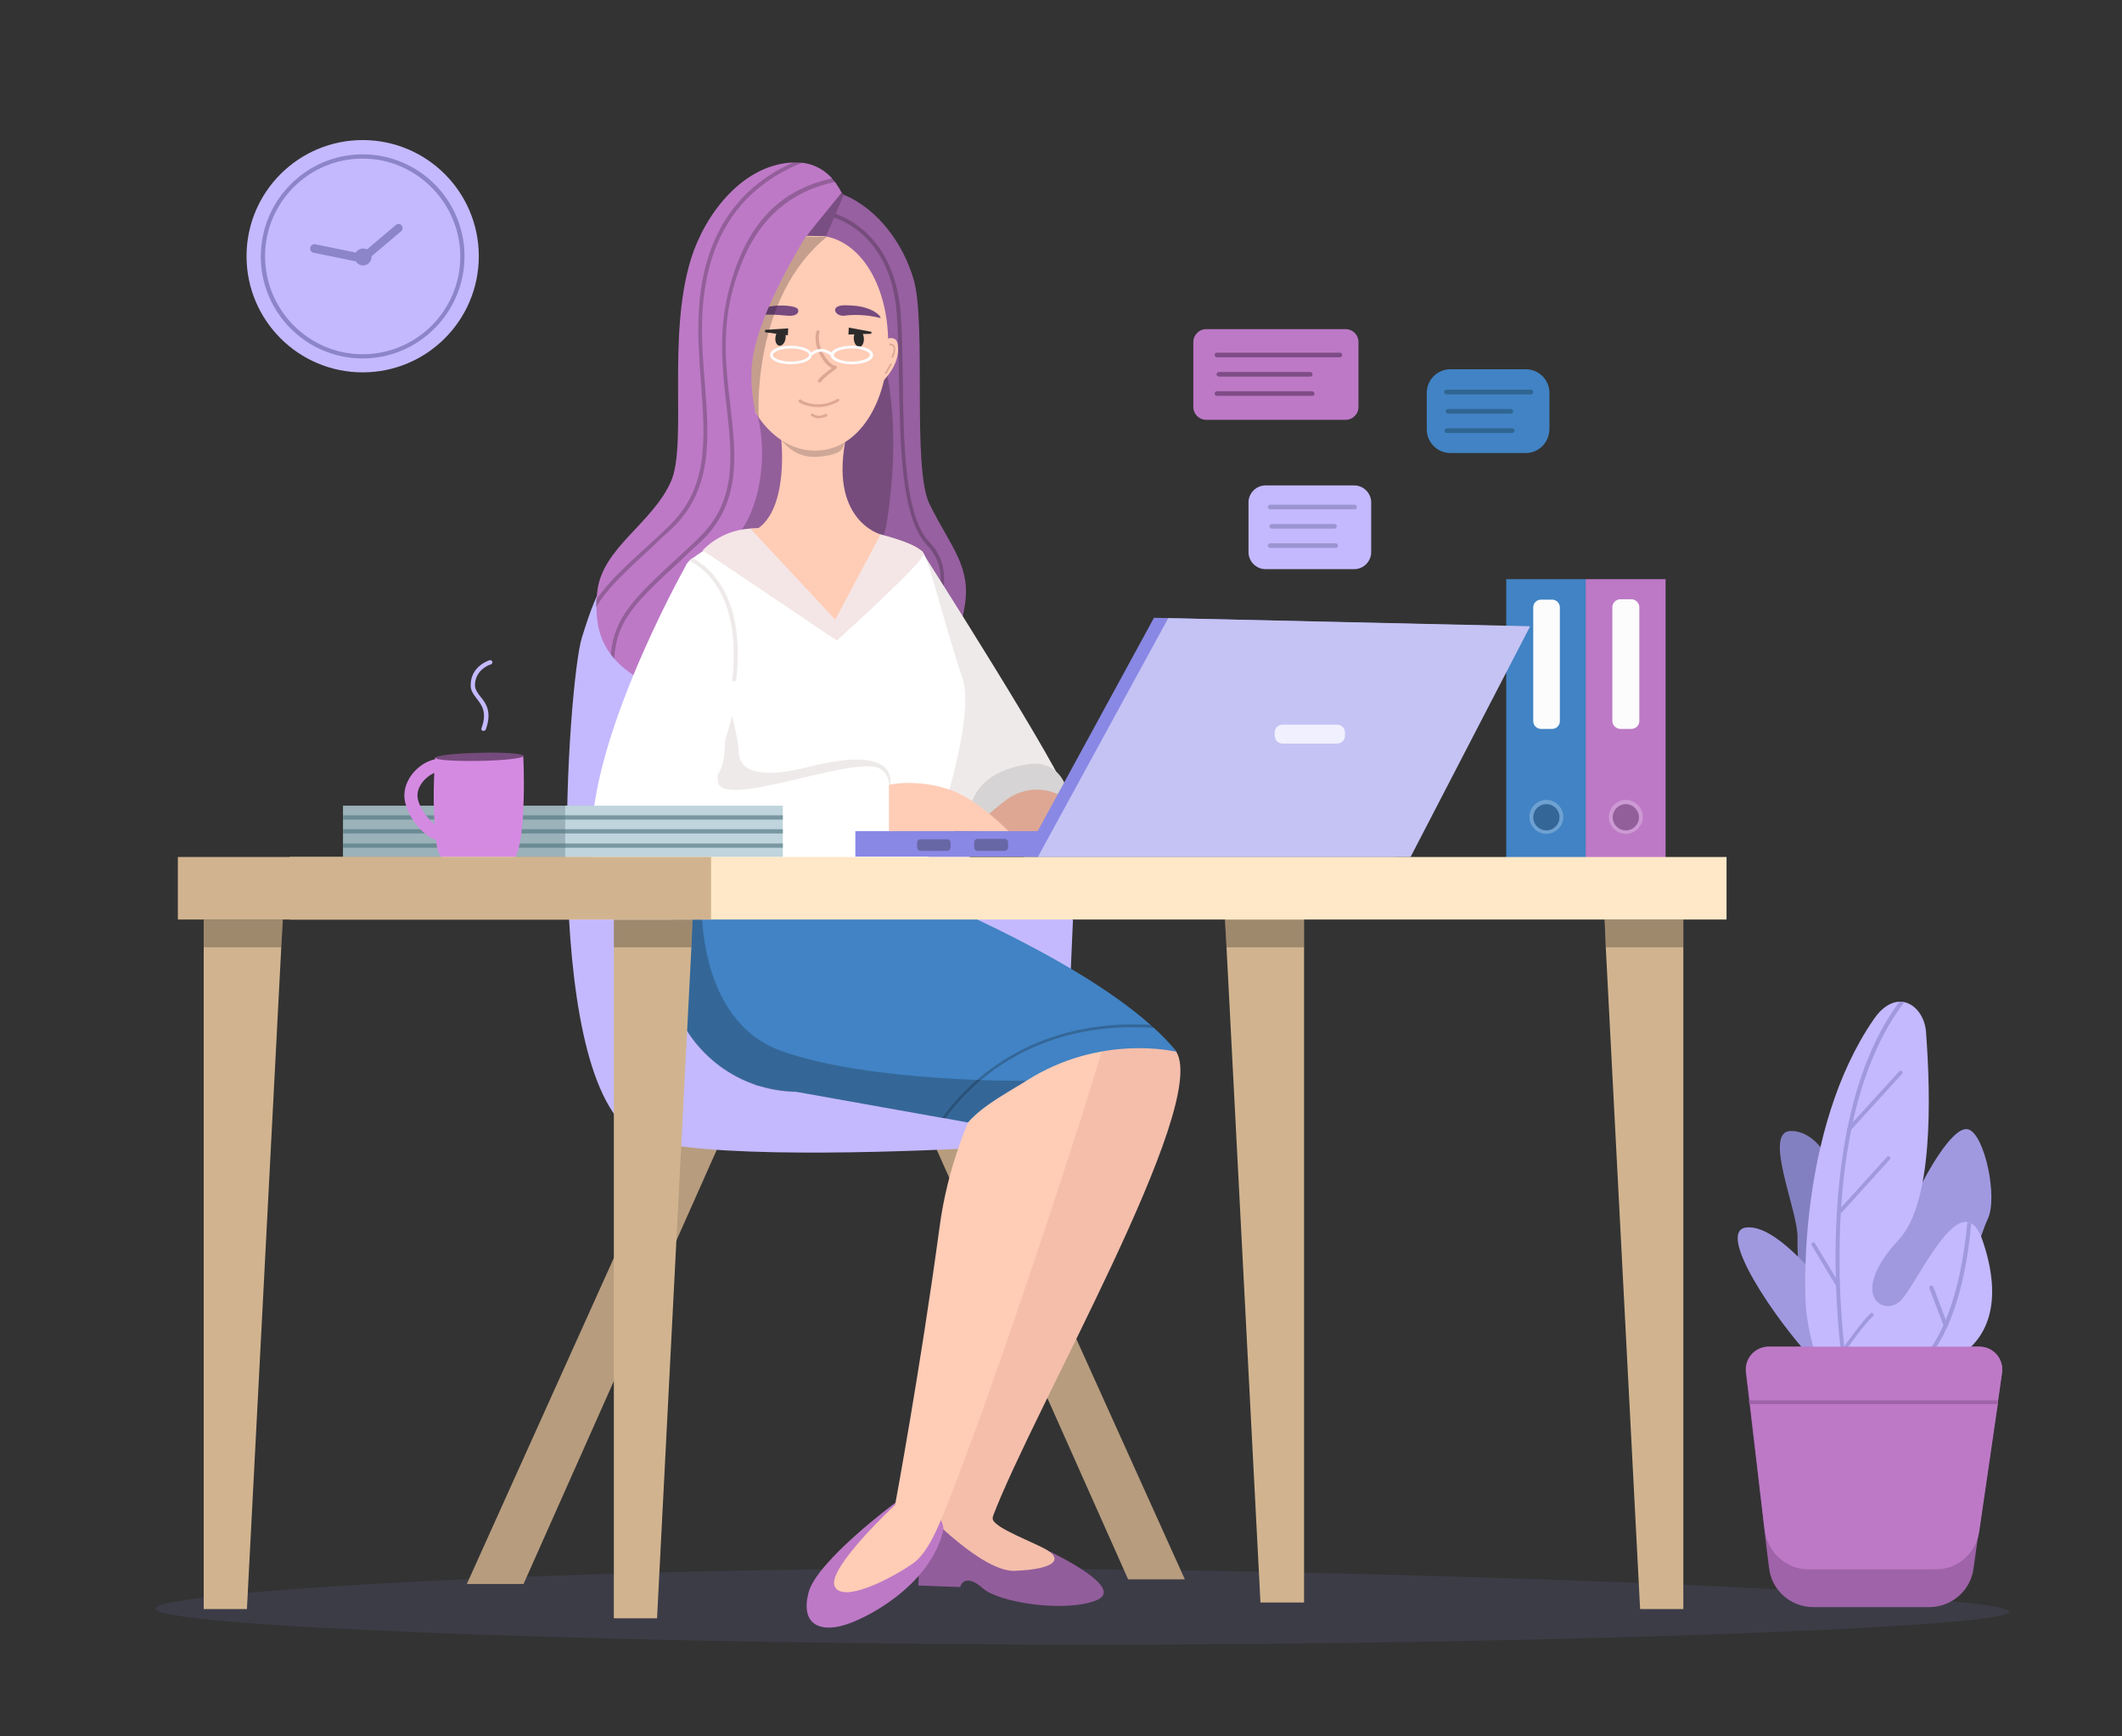 <?xml version="1.0" encoding="utf-8"?>
<!-- Generator: Adobe Illustrator 25.2.1, SVG Export Plug-In . SVG Version: 6.00 Build 0)  -->
<svg version="1.1" id="Режим_изоляции"
	 xmlns="http://www.w3.org/2000/svg" xmlns:xlink="http://www.w3.org/1999/xlink" x="0px" y="0px" viewBox="0 0 550 450"
	 style="enable-background:new 0 0 550 450;" xml:space="preserve">
<rect x="0" y="0" width="550" height="450" fill="#333333" stroke="none"/>
<style type="text/css">
	.st0{fill:#4183C4;}
	.st1{fill:#FCFCFC;}
	.st2{opacity:0.24;}
	.st3{fill:#0C0C0C;}
	.st4{fill:#FFFFFF;}
	.st5{fill:#BD79C6;}
	.st6{fill:#565684;}
	.st7{fill:#B79C7E;}
	.st8{fill:#C4B9FF;}
	.st9{fill:#F4BEAB;}
	.st10{fill:#925D9B;}
	.st11{fill:#9760A0;}
	.st12{fill:#EFEAEA;}
	.st13{fill:#D6D4D4;}
	.st14{fill:#FFCCB6;}
	.st15{fill:#F4E6E6;}
	.st16{fill:#DDA794;}
	.st17{fill:#D1B48F;}
	.st18{fill:#8C85C9;}
	.st19{fill:#7E4C87;}
	.st20{fill:#2F6591;}
	.st21{fill:#9B95D1;}
	.st22{fill:#9E63A8;}
	.st23{fill:#8380C1;}
	.st24{fill:#A099E0;}
	.st25{fill:#333232;}
	.st26{fill:#76497F;}
	.st27{fill:#2B2B2B;}
	.st28{fill:#9BB2BA;}
	.st29{fill:#BFD4DD;}
	.st30{opacity:0.65;}
	.st31{fill:#52767F;}
	.st32{fill:#8988E5;}
	.st33{fill:#C5C3F4;}
	.st34{fill:#6867A5;}
	.st35{fill:#794E82;}
	.st36{fill:#F0F0FF;}
	.st37{fill:#D58AE2;}
	.st38{fill:#754A7C;}
	.st39{fill:#FFE8C7;}
</style>
<g>
	<g>
		<g>
			<g>
				<g>
					<rect x="390.4" y="150.1" class="st0" width="20.7" height="72.5"/>
				</g>
				<g>
					<path class="st1" d="M402.3,188.9h-2.9c-1.1,0-2-0.9-2-2v-29.5c0-1.1,0.9-2,2-2h2.9c1.1,0,2,0.9,2,2v29.5
						C404.3,188,403.4,188.9,402.3,188.9z"/>
				</g>
				<g class="st2">
					<circle class="st3" cx="400.8" cy="211.8" r="3.9"/>
					<path class="st4" d="M400.8,216.1c-2.4,0-4.4-2-4.4-4.4s2-4.4,4.4-4.4s4.4,2,4.4,4.4S403.2,216.1,400.8,216.1z M400.8,208.4
						c-1.9,0-3.4,1.5-3.4,3.4c0,1.9,1.5,3.4,3.4,3.4c1.9,0,3.4-1.5,3.4-3.4C404.2,209.9,402.7,208.4,400.8,208.4z"/>
				</g>
			</g>
			<g>
				<g>
					<rect x="411" y="150.1" class="st5" width="20.7" height="72.5"/>
				</g>
				<g>
					<path class="st1" d="M422.8,188.9H420c-1.1,0-2.1-0.9-2.1-2.1v-29.4c0-1.1,0.9-2.1,2.1-2.1h2.8c1.1,0,2.1,0.9,2.1,2.1v29.4
						C424.9,188,424,188.9,422.8,188.9z"/>
				</g>
				<g class="st2">
					<circle class="st3" cx="421.4" cy="211.8" r="3.9"/>
					<path class="st4" d="M421.4,216.1c-2.4,0-4.4-2-4.4-4.4s2-4.4,4.4-4.4c2.4,0,4.4,2,4.4,4.4S423.8,216.1,421.4,216.1z
						 M421.4,208.4c-1.9,0-3.4,1.5-3.4,3.4c0,1.9,1.5,3.4,3.4,3.4s3.4-1.5,3.4-3.4C424.8,209.9,423.2,208.4,421.4,208.4z"/>
				</g>
			</g>
		</g>
		<g class="st2">
			<path class="st6" d="M520.8,417.7c0,4.5-140.2,9-255.3,8.5c-115.1-0.5-225.2-4.7-225.2-9.3c0-4.5,108.2-10.9,223.3-10.4
				C378.7,407.2,520.8,413.2,520.8,417.7z"/>
		</g>
		<g>
			<g>
				<polygon class="st7" points="247.7,277.7 307.1,409.3 292.4,409.3 235.5,281.6 				"/>
			</g>
		</g>
		<g>
			<g>
				<polygon class="st7" points="176.2,288.1 121,410.5 135.7,410.5 190,288.5 				"/>
			</g>
		</g>
		<g>
			<g>
				<path class="st8" d="M175.2,137.6c-16.7,5.3-20.1,13.9-24.4,27.7c-3.4,10.8-11,111.4,13.1,128.3c9.5,6.7,60.1,5.3,85.7,4.1
					c8.9-0.4,24,1.1,26.5-13.2l2-46.1c0,0-52.7-30.8-56.2-38.3c-3.5-7.5,0.4-51.2,0.4-51.2S208.9,126.8,175.2,137.6z"/>
			</g>
		</g>
		<g>
			<path class="st9" d="M257.3,393.1c10.6-28,56.1-106.3,47.6-120.5c-2.3-3.9-16.4-7-17.9-6.1c-1.6,0.9-43.7,128.4-43.7,128.4
				S256.1,396.4,257.3,393.1z"/>
		</g>
		<g>
			<path class="st10" d="M284,414.8c-8,3.1-25,0.6-29.3-3.2c-0.8-0.7-1.5-1.2-2.1-1.5c-0.4-0.2-0.7-0.3-1-0.4
				c-0.9-0.2-1.5,0-1.9,0.3c-0.7,0.5-0.8,1.3-0.8,1.3l-10.9-0.4l0.1-1.3l0-1l0.4-11.5c4.7-16.2,28.4,4.4,28.4,4.4l5.5,0.7
				C272.1,402.2,292.5,411.6,284,414.8z"/>
		</g>
		<g>
			<path class="st9" d="M239.7,391.7c0,0,14.9,15.8,23.4,15.4c10.9-0.5,11.8-3.1,8.6-5.2c-3.3-2.1-14.2-5.9-14.4-8.3
				c-0.2-1.8,1.1-6.6,1.1-6.6S241.6,388.5,239.7,391.7z"/>
		</g>
		<g>
			<path class="st11" d="M250,157.3c-1.2,6.9-3.3,20.7-20.3,15.1c-11-3.6-18.1-5.8-21.8-8.8c-2-1.6-3.1-3.4-3.1-5.9
				c-0.3-6.8-11.1-66.1-10.9-68.9c0.1-1,0.6-4.3,1.3-8.1c1.2-6.9,2.7-15.4,2.7-15.4s1.2-16.7,13.6-16.4c2.3,0,4.4,0.5,6.5,1.3
				c0.2,0.1,0.3,0.1,0.5,0.2c0.1,0,0.2,0.1,0.3,0.1c8.9,3.8,15.3,12.7,18,21.9c3.4,11.6-0.5,49.3,4.2,58.4
				C246.7,142.2,251.8,146.9,250,157.3z"/>
		</g>
		<g class="st2">
			<path class="st3" d="M237.4,170.5l-0.9-0.4c0.6-1.4,1.4-3,2.2-4.7c3.8-7.6,8.5-17,1.5-24.2c-6.7-7-6.9-26.3-7.2-43.3
				c-0.1-6.3-0.2-12.3-0.6-17.1c-1.8-21.1-16.7-24.6-16.9-24.6l0.2-1c0.2,0,15.8,3.7,17.7,25.5c0.4,4.8,0.5,10.8,0.6,17.1
				c0.2,16.9,0.4,36,6.9,42.7c7.4,7.7,2.4,17.9-1.3,25.4C238.8,167.5,238,169.1,237.4,170.5z"/>
		</g>
		<g>
			<path class="st12" d="M239.5,143.8c0,0,36.1,56.5,37.7,63.5c1.6,7-22.7,7.6-22.7,7.6l-22.9-21L239.5,143.8z"/>
		</g>
		<g>
			<path class="st13" d="M251.6,209.3c0,0,0.6-9.3,15.3-11.3c7.5-1,10.5,6.3,9.6,9.3s-9.1,8.2-9.6,8.2c-0.6,0-15.3-2-15.3-2V209.3z"
				/>
		</g>
		<g class="st2">
			<path class="st3" d="M229.8,135.7c7.8-48.9-12.4-74.7-26.7-65.1c-14.3,9.6-10.2,61.2-9.7,62.4s21.6,26.7,23.8,25.7
				C219.4,157.8,228.7,142.6,229.8,135.7z"/>
		</g>
		<g>
			<path class="st5" d="M232,389.5c0,0-20.1,14.9-22.4,23.1c-2.2,8.3,2.8,10.3,8.7,8.7c5.9-1.5,22.5-10.2,26.1-24.3
				c0.9-3.5-4.4-7-4.4-7L232,389.5z"/>
		</g>
		<g>
			<path class="st14" d="M287.1,266.5c-0.7-1.6-11.5-7.3-15.7-5.6c-5.5,2.2-23.8,25.9-27.9,57.3C238.5,355.1,232,390,232,390
				s-17.5,16.3-15.7,21c1.8,4.6,14.1-1.5,20.3-5.8c2.9-2,5.2-6.5,6.6-9.7C256.2,365.3,287.7,268.1,287.1,266.5z"/>
		</g>
		<g>
			<path class="st5" d="M213.1,150.8c-0.1,2.5-1.9,7.7-5.2,12.9c-5.7,8.9-16.7,21.3-31.3,16.8c-8.3-2.6-13.9-5.8-17.3-9.7
				c-0.3-0.4-0.6-0.7-0.9-1.1c-2.7-3.5-3.8-7.6-3.8-12.2c0-0.6,0-1.3,0-1.9c0-0.7,0.1-1.5,0.2-2.2c1.2-11.4,14.2-17.6,19.1-28.6
				c4.3-9.7-1.1-37.4,5.2-57.7c3.6-11.6,13.5-24.7,26.8-25h0c0.8,0,1.6,0,2.3,0.1c3.4,0.5,5.9,2.2,7.7,4.3c0.2,0.3,0.5,0.6,0.7,0.9
				c0.6,0.9,1.2,1.8,1.6,2.7c0.1,0.1,0.1,0.3,0.2,0.5c0,0.1,0.1,0.2,0.1,0.3c-2.6,2.5-4.6,5.5-5.7,8.9c-0.2,0.6-0.3,1.1-0.4,1.6
				c-0.5,3.6,1.6,6.9,4.6,9.1c1.9,1.4,4.1,2.4,6.3,3c0.7,4-4.6,8-4.5,9.1C219.2,85.2,213.4,144,213.1,150.8z"/>
		</g>
		<g class="st2">
			<path class="st3" d="M196,106.1c4.4,16.3-1.8,30.7-5.7,33.1c-0.3,0.2,21-1.4,22.6-7.5C217.2,115.5,194.2,99.3,196,106.1z"/>
		</g>
		<g>
			<path class="st0" d="M240.9,248.9c0,11.2-5.4,21.1-13.7,27.2c-5.7,4.2-12.7,6.8-20.4,6.8h-0.2c-3.8,0-7.4-0.7-10.8-1.8
				c-13.4-4.6-23-17.2-23-32.2c0-6.3,1.7-12.2,4.7-17.2c5.9-10,16.8-16.8,29.3-16.8c11.9,0,22.3,6.1,28.4,15.3
				C238.8,235.6,240.9,242,240.9,248.9z"/>
		</g>
		<g>
			<path class="st14" d="M202.5,114c0,0,2.5,22.5-9.9,24.5h35.7c0,0-13.9-3.6-8.8-26.1C219.5,112.5,208.3,107.6,202.5,114z"/>
		</g>
		<g>
			<path class="st4" d="M239.5,225.4l-53.9,1.1c0,0-0.3-1.6-0.8-4.4c-2.7-15.1-11.3-65.1-7.2-75.2c0,0,0,0,0,0
				c0.2-0.6,0.6-1.1,0.9-1.4c0,0,0.1-0.1,0.1-0.1c0.3-0.2,0.6-0.5,0.9-0.7c6.8-5.2,13-6.2,13-6.2h35.7c0,0,6.4,2.2,10.6,4.2
				c1.7,0.8,4.9,15.7,10.7,33.2C253.4,187.7,239.5,225.4,239.5,225.4z"/>
		</g>
		<g>
			<path class="st15" d="M198.7,137.2l17.8,23.3l11.7-22c0,0,10.1,2.4,11.2,5c0.7,1.6-22.5,22.5-22.5,22.5l-34.8-23.4
				C182.3,142.6,188,135.6,198.7,137.2z"/>
		</g>
		<g>
			<path class="st16" d="M260.8,207.3c-3.8,2.9-7.8,6.3-7.3,8.2l27.9,0.3c0,0,0.8-4.2-4.8-8.5C271.9,203.7,265.5,203.8,260.8,207.3z
				"/>
		</g>
		<g>
			<path class="st0" d="M305,272.6c0,0-19.5-4.9-39,7.5c0,0,0,0,0,0c-4.2,2.7-11.1,6.2-15.1,10.8l-5.9-1.1l-0.8-0.1l-37.5-6.7
				l-10.8-1.8l6.8-8.8l32.6-42c0,0,42.1,16.6,63,35.3c0.3,0.3,0.6,0.5,0.9,0.8C301.4,268.5,303.4,270.6,305,272.6z"/>
		</g>
		<g class="st2">
			<path class="st3" d="M266,280.1C266,280.1,266,280.1,266,280.1c-4.3,2.7-11.1,6.2-15.2,10.8l-44.2-7.9c-3.8,0-7.4-0.7-10.8-1.8
				c-13.4-4.6-23-17.2-23-32.2c0-6.3,1.7-12.2,4.7-17.2c2.5,0,4.4-0.1,4.4-0.1s-2.3,32.5,20.7,40.7C225.7,280.6,266,280.1,266,280.1
				z"/>
		</g>
		<g>
			<g>
				<polygon class="st17" points="338,236.5 338,415.3 326.7,415.3 317.9,245.5 317.5,238.3 				"/>
			</g>
		</g>
		<g class="st2">
			<g>
				<polygon points="338,238.3 338,245.5 317.9,245.5 317.5,238.3 				"/>
			</g>
		</g>
		<g>
			<g>
				<polygon class="st17" points="73.3,238.3 72.9,245.5 64,417 52.8,417 52.8,238.3 				"/>
			</g>
		</g>
		<g>
			<g>
				<polygon class="st17" points="436.3,238.3 436.3,417 425.1,417 416.2,245.5 415.9,238.3 				"/>
			</g>
		</g>
		<g>
			<g>
				<g>
					<circle class="st8" cx="94" cy="66.4" r="30.1"/>
				</g>
			</g>
			<g>
				<g>
					<path class="st18" d="M94,92.9c-14.6,0-26.4-11.9-26.4-26.4C67.6,51.9,79.4,40,94,40c14.6,0,26.4,11.9,26.4,26.4
						C120.4,81,108.5,92.9,94,92.9z M94,41.1c-14,0-25.3,11.4-25.3,25.3S80,91.8,94,91.8s25.3-11.4,25.3-25.3S107.9,41.1,94,41.1z"
						/>
				</g>
			</g>
			<g>
				<g>
					<g>
						<path class="st18" d="M96.3,66.6c0,1.2-1,2.2-2.2,2.2c-1.2,0-2.2-1-2.2-2.2c0-1.2,1-2.2,2.2-2.2
							C95.4,64.4,96.3,65.4,96.3,66.6z"/>
					</g>
				</g>
				<g>
					<g>
						<path class="st18" d="M94.8,67.4c-0.3,0-0.6-0.1-0.8-0.4c-0.4-0.5-0.3-1.1,0.1-1.5l8.5-7.2c0.5-0.4,1.1-0.3,1.5,0.1
							c0.4,0.5,0.3,1.1-0.1,1.5l-8.5,7.2C95.3,67.3,95,67.4,94.8,67.4z"/>
					</g>
				</g>
				<g>
					<g>
						<path class="st18" d="M93.7,68c-0.1,0-0.1,0-0.2,0l-12.2-2.5c-0.6-0.1-1-0.7-0.9-1.3c0.1-0.6,0.7-1,1.3-0.9l12.2,2.5
							c0.6,0.1,1,0.7,0.9,1.3C94.7,67.6,94.2,68,93.7,68z"/>
					</g>
				</g>
			</g>
		</g>
		<g>
			<g>
				<g>
					<path class="st5" d="M348.8,108.8h-36.2c-1.8,0-3.3-1.5-3.3-3.3V88.6c0-1.8,1.5-3.3,3.3-3.3h36.2c1.8,0,3.3,1.5,3.3,3.3v16.9
						C352.1,107.3,350.6,108.8,348.8,108.8z"/>
				</g>
			</g>
			<g>
				<g>
					<g>
						<path class="st19" d="M347.3,92.6h-31.9c-0.3,0-0.6-0.3-0.6-0.6s0.3-0.6,0.6-0.6h31.9c0.3,0,0.6,0.3,0.6,0.6
							S347.6,92.6,347.3,92.6z"/>
					</g>
				</g>
				<g>
					<g>
						<path class="st19" d="M339.6,97.6h-23.7c-0.3,0-0.6-0.3-0.6-0.6c0-0.3,0.3-0.6,0.6-0.6h23.7c0.3,0,0.6,0.3,0.6,0.6
							C340.2,97.4,339.9,97.6,339.6,97.6z"/>
					</g>
				</g>
				<g>
					<g>
						<path class="st19" d="M340.1,102.6h-24.7c-0.3,0-0.6-0.3-0.6-0.6c0-0.3,0.3-0.6,0.6-0.6h24.7c0.3,0,0.6,0.3,0.6,0.6
							C340.7,102.4,340.5,102.6,340.1,102.6z"/>
					</g>
				</g>
			</g>
		</g>
		<g>
			<g>
				<g>
					<path class="st0" d="M395.5,117.4h-19.6c-3.3,0-6.1-2.7-6.1-6.1v-9.5c0-3.3,2.7-6.1,6.1-6.1h19.6c3.3,0,6.1,2.7,6.1,6.1v9.5
						C401.5,114.7,398.8,117.4,395.5,117.4z"/>
				</g>
			</g>
			<g>
				<g>
					<g>
						<path class="st20" d="M396.8,102.2h-21.9c-0.3,0-0.6-0.3-0.6-0.6c0-0.3,0.3-0.6,0.6-0.6h21.9c0.3,0,0.6,0.3,0.6,0.6
							C397.4,101.9,397.2,102.2,396.8,102.2z"/>
					</g>
				</g>
				<g>
					<g>
						<path class="st20" d="M391.6,107.2h-16.3c-0.3,0-0.6-0.3-0.6-0.6c0-0.3,0.3-0.6,0.6-0.6h16.3c0.3,0,0.6,0.3,0.6,0.6
							C392.2,106.9,391.9,107.2,391.6,107.2z"/>
					</g>
				</g>
				<g>
					<g>
						<path class="st20" d="M392,112.2h-17c-0.3,0-0.6-0.3-0.6-0.6c0-0.3,0.3-0.6,0.6-0.6h17c0.3,0,0.6,0.3,0.6,0.6
							C392.5,111.9,392.3,112.2,392,112.2z"/>
					</g>
				</g>
			</g>
		</g>
		<g>
			<g>
				<g>
					<path class="st8" d="M351,147.5h-23c-2.4,0-4.4-2-4.4-4.4v-12.9c0-2.4,2-4.4,4.4-4.4h23c2.4,0,4.4,2,4.4,4.4v12.9
						C355.4,145.5,353.4,147.5,351,147.5z"/>
				</g>
			</g>
			<g>
				<g>
					<g>
						<path class="st21" d="M351.1,132h-21.9c-0.3,0-0.6-0.3-0.6-0.6c0-0.3,0.3-0.6,0.6-0.6h21.9c0.3,0,0.6,0.3,0.6,0.6
							C351.7,131.8,351.4,132,351.1,132z"/>
					</g>
				</g>
				<g>
					<g>
						<path class="st21" d="M345.9,137h-16.3c-0.3,0-0.6-0.3-0.6-0.6c0-0.3,0.3-0.6,0.6-0.6h16.3c0.3,0,0.6,0.3,0.6,0.6
							C346.4,136.8,346.2,137,345.9,137z"/>
					</g>
				</g>
				<g>
					<g>
						<path class="st21" d="M346.2,142h-17c-0.3,0-0.6-0.3-0.6-0.6c0-0.3,0.3-0.6,0.6-0.6h17c0.3,0,0.6,0.3,0.6,0.6
							C346.8,141.8,346.5,142,346.2,142z"/>
					</g>
				</g>
			</g>
		</g>
		<g class="st2">
			<g>
				<polygon points="73.3,238.3 72.9,245.5 52.8,245.5 52.8,238.3 				"/>
			</g>
		</g>
		<g class="st2">
			<g>
				<polygon points="436.3,238.3 436.3,245.5 416.2,245.5 415.9,238.3 				"/>
			</g>
		</g>
		<g>
			<g>
				<polygon class="st17" points="179.5,238.3 179.2,245.5 170.3,419.4 159.1,419.4 159.1,238.3 				"/>
			</g>
		</g>
		<g class="st2">
			<g>
				<polygon points="179.5,238.3 179.2,245.5 159.1,245.5 159.1,238.3 				"/>
			</g>
		</g>
		<g>
			<g>
				<g>
					<path class="st22" d="M518.9,355.8l-6.6,45.1l-0.8,5.7c-0.8,5.7-5.7,9.9-11.5,9.9h-30c-5.9,0-10.9-4.4-11.5-10.3l-0.6-4.8
						l-5.4-45.8c-0.4-3.5,2.3-6.6,5.9-6.6H513C516.7,349,519.4,352.2,518.9,355.8z"/>
				</g>
			</g>
			<g>
				<g>
					<g>
						<g>
							<path class="st23" d="M464.2,293.1c9.5,0,15,16.9,13.7,25.2c-1.3,8.3,2,26.5,2,26.5s-14.5,4-14-24.2
								C466,313.7,456.8,293.1,464.2,293.1z"/>
						</g>
					</g>
					<g>
						<g>
							<path class="st24" d="M498.3,306.4c0,0,7.6-15,11.9-13.7c4.2,1.3,7.7,17.7,5,23.2c-2.6,5.5-9.5,31.7-16.9,30.9
								c-7.4-0.8-21.4-8.5-18.5-14.1C482.8,327,498.3,306.4,498.3,306.4z"/>
						</g>
					</g>
					<g>
						<g>
							<path class="st24" d="M481.4,357.2c-1.2-5.5-8.2-18.9-8.8-24.6c-2.6-2.5-12.6-15.2-19.9-14.5c-8.2,0.8,7.3,23.8,17.2,34.3
								C470.1,349.6,482,360.1,481.4,357.2z"/>
						</g>
					</g>
					<g>
						<g>
							<path class="st8" d="M506.3,352.3c-2.4,1.2-5.7,2-9.3,2.4c-0.7,0.1-1.4,0.2-2.1,0.2c-6.8,0.5-14.1,0.1-18-0.2
								c-1.8-0.1-3.4-0.9-4.6-2.2c-0.4-0.4-0.8-0.8-1.3-1.3c-1.3-1.3-2.4-8.4-2.7-10.2c-0.8-4.6-2.4-48.3,17.4-76.9
								c2.1-3.1,4.5-4.4,6.5-4.5c0.4,0,0.8,0,1.3,0.1c3,0.6,5.4,3.8,5.7,7.7c1.3,17.4,1.8,44.3-7,53.8c-13.4,14.4-4,20.2,0.4,15.9
								c3.5-3.4,11.5-21.3,17.3-20.4c0.4,0.1,0.7,0.2,1.1,0.4c1.1,0.6,2.1,2.1,2.9,4.5C519.3,337.5,515.3,347.6,506.3,352.3z"/>
						</g>
					</g>
				</g>
				<g>
					<g>
						<g>
							<path class="st24" d="M478.4,352.1c0,0.3-0.2,0.5-0.4,0.6c0,0-0.1,0-0.1,0c-0.3,0-0.5-0.2-0.5-0.5
								c-0.1-0.6-8.8-60.8,14.9-92.6c0.4,0,0.8,0,1.3,0.1C469.6,291,478.3,351.4,478.4,352.1z"/>
						</g>
					</g>
				</g>
				<g>
					<g>
						<path class="st24" d="M510.9,317.1c-0.6,7.2-3.1,28.7-13.9,37.6c-2.1,1.8-4.6,3-7.4,3.6l-0.2-1c2-0.4,3.9-1.2,5.5-2.3
							c11.7-7.9,14.4-31.2,15-38.1C510.2,316.8,510.6,316.9,510.9,317.1z"/>
					</g>
				</g>
				<g>
					<g>
						<path class="st24" d="M479.3,293.1c-0.1,0-0.3,0-0.4-0.1c-0.2-0.2-0.2-0.5,0-0.7l13.4-14.7c0.2-0.2,0.5-0.2,0.7,0
							c0.2,0.2,0.2,0.5,0,0.7l-13.4,14.7C479.5,293.1,479.4,293.1,479.3,293.1z"/>
					</g>
				</g>
				<g>
					<g>
						<path class="st24" d="M477.1,314.3c-0.1,0-0.3,0-0.4-0.1c-0.2-0.2-0.2-0.5,0-0.7l12.4-13.7c0.2-0.2,0.5-0.2,0.7,0
							c0.2,0.2,0.2,0.5,0,0.7l-12.4,13.7C477.4,314.2,477.2,314.3,477.1,314.3z"/>
					</g>
				</g>
				<g>
					<g>
						<path class="st24" d="M476.3,333.4c-0.2,0-0.4-0.1-0.5-0.3c-1.7-2.8-6-10-6.2-10.3c-0.2-0.2-0.1-0.6,0.1-0.7
							c0.2-0.2,0.6-0.1,0.7,0.1c0.3,0.4,6,9.9,6.2,10.3c0.2,0.3,0.1,0.6-0.2,0.7C476.5,333.4,476.4,333.4,476.3,333.4z"/>
					</g>
				</g>
				<g>
					<g>
						<path class="st24" d="M504.3,344c-0.2,0-0.4-0.1-0.5-0.3l-3.7-9.8c-0.1-0.3,0-0.6,0.3-0.7c0.3-0.1,0.6,0,0.7,0.3l3.7,9.8
							c0.1,0.3,0,0.6-0.3,0.7C504.4,343.9,504.4,344,504.3,344z"/>
					</g>
				</g>
				<g>
					<g>
						<path class="st24" d="M478.5,349.6c-0.1,0-0.2,0-0.3-0.1c-0.2-0.2-0.3-0.5-0.1-0.7c0.2-0.3,4.5-6.4,6.7-8.4
							c0.2-0.2,0.6-0.2,0.7,0.1c0.2,0.2,0.2,0.6-0.1,0.7c-2.2,1.9-6.5,8.1-6.6,8.2C478.8,349.5,478.7,349.6,478.5,349.6z"/>
					</g>
				</g>
			</g>
			<g>
				<g>
					<path class="st5" d="M518.9,355.8l-1,7.1l-0.1,1.1l-4.8,32.9c-0.7,4.6-4.1,8.5-8.6,9.5c-1,0.2-1.9,0.3-3,0.3h-32.9
						c-5.7-0.1-10.4-4.5-11.1-10.2l-3.8-32.5l-0.1-1.1l-0.9-7.3c-0.4-3.5,2.3-6.6,5.9-6.6H513C516.7,349,519.4,352.2,518.9,355.8z"
						/>
				</g>
			</g>
			<g>
				<g>
					<g>
						<polygon class="st22" points="517.8,362.9 517.7,363.9 453.4,363.9 453.3,362.9 						"/>
					</g>
				</g>
			</g>
		</g>
		<g>
			<polygon class="st14" points="194.5,137 216.5,160.6 228.2,138.6 214.5,135.7 			"/>
		</g>
		<g class="st2">
			<path class="st25" d="M202.5,114c0,0,14.9,1.4,17.4-1.3c0,0-1.1,2.8-1.7,3.7c-1,1.5-5.4,2.1-7.8,2
				C205.3,118.1,202.5,114,202.5,114z"/>
		</g>
		<g>
			<path class="st14" d="M230.2,88.9c0,15.4-7.7,27.9-18.9,27.9c-11.2,0-20.3-12.5-20.3-27.9c0-15.4,9.1-27.9,20.3-27.9
				C222.5,61,230.2,73.5,230.2,88.9z"/>
		</g>
		<g>
			<path class="st16" d="M212.4,99.1c-0.1,0-0.1,0-0.2,0c-0.2-0.1-0.3-0.3-0.2-0.5c0.3-0.7,2.4-2.4,3.6-3.2
				c-0.8-0.4-1.6-1.1-2.3-2.2c-1.3-1.8-2.4-4.7-1.7-7.3c0.1-0.2,0.3-0.3,0.5-0.3c0.2,0.1,0.3,0.3,0.3,0.5c-0.6,2.3,0.4,4.9,1.6,6.6
				c0.9,1.2,1.9,2.1,2.6,2.1c0.2,0,0.3,0.1,0.3,0.3c0,0.2,0,0.3-0.1,0.4c-1.4,1-3.7,2.8-3.9,3.4C212.7,99,212.5,99.1,212.4,99.1z"/>
		</g>
		<g>
			<path class="st16" d="M212,105.5c-2.5,0-4.4-0.9-4.8-1.2c-0.2-0.1-0.3-0.3-0.2-0.5c0.1-0.2,0.3-0.3,0.5-0.3
				c0.1,0,0.2,0.1,0.2,0.2c0.5,0.4,4.8,2.4,9.3-0.3c0.2-0.1,0.4,0,0.5,0.1c0.1,0.2,0,0.4-0.1,0.5C215.4,105.1,213.6,105.5,212,105.5
				z"/>
		</g>
		<g>
			<g>
				<g>
					<path class="st26" d="M194.2,82.1c-0.7,0.2,1.5-2.5,7.3-2.9c1.7-0.1,4.6,0.1,5.2,0.8c0.5,0.6,0.3,2.1-2.8,1.8
						C201.7,81.6,197.7,81.2,194.2,82.1z"/>
				</g>
			</g>
		</g>
		<g>
			<g>
				<g>
					<g>
						<path class="st27" d="M201,87.3c-0.2,1.2,0.3,2.2,1,2.3c0.7,0.1,1.5-0.8,1.6-1.9c0.2-1.2-0.3-2.2-1-2.3
							C201.9,85.3,201.2,86.1,201,87.3z"/>
					</g>
				</g>
			</g>
			<g>
				<g>
					<g>
						<polygon class="st27" points="198.3,85.5 204.3,85.1 204.2,86.9 198.3,86.1 						"/>
					</g>
				</g>
			</g>
		</g>
		<g>
			<g>
				<g>
					<path class="st26" d="M228.1,82.4c0.7,0.2-1.2-2.8-7-3.2c-1.7-0.1-3.2-0.2-4.1,0.3c-1.4,0.9,0.1,2.6,2,2.3
						C221.1,81.5,224.6,81.5,228.1,82.4z"/>
				</g>
			</g>
		</g>
		<g>
			<g>
				<g>
					<g>
						<path class="st27" d="M223.9,87.6c0.1,1.2-0.4,2.2-1.1,2.3c-0.7,0.1-1.4-0.8-1.5-2c-0.1-1.2,0.4-2.2,1.1-2.3
							C223.1,85.5,223.8,86.4,223.9,87.6z"/>
					</g>
				</g>
			</g>
			<g>
				<g>
					<g>
						<polygon class="st27" points="225.9,86 220,84.9 219.9,86.7 225.8,86.5 						"/>
					</g>
				</g>
			</g>
		</g>
		<g>
			<path class="st16" d="M212.2,108.4c-1.1,0-1.9-0.6-1.9-0.6c-0.2-0.1-0.2-0.4,0-0.5c0.1-0.2,0.4-0.2,0.5,0l0,0c0,0,1.2,1,3.1,0
				c0.2-0.1,0.4,0,0.5,0.1c0.1,0.2,0,0.4-0.1,0.5C213.5,108.2,212.8,108.4,212.2,108.4z"/>
		</g>
		<g>
			<path class="st12" d="M185,168.2c0,0,5.8,25.9,1.1,32.4c-2.2,3.1,0.9,7.8,10.5,4.7c9.6-3.2,32.2-5.1,34-1.2c0,0,4-11.8-21.2-5.3
				c-10.3,2.6-17.6,2-17.9-3.7C191.4,189.3,185,168.2,185,168.2z"/>
		</g>
		<g>
			<path class="st4" d="M177.6,146.9c0,0-27.4,48.7-23.9,75.2h73.1c0,0,8.4-20.8,0.5-23.2s-40.1,10.7-41.2,3.8s8-23.1,4.8-33.4
				C187.9,159,177.6,146.9,177.6,146.9z"/>
		</g>
		<g>
			<path class="st14" d="M230.4,203.4c0,0,6.8-1.7,15.6,1.2c7.4,2.4,15.7,11.1,15.7,11.1l-14.1-0.3c0,0,0,0.5-4.3,0.5
				s-12.9,0.7-12.9,0.7V203.4z"/>
		</g>
		<g>
			<g>
				<g>
					<rect x="88.9" y="208.8" class="st28" width="64.9" height="13.3"/>
				</g>
			</g>
			<g>
				<g>
					<rect x="146.5" y="208.8" class="st29" width="56.4" height="13.3"/>
				</g>
			</g>
			<g class="st30">
				<g>
					<rect x="88.9" y="211.3" class="st31" width="114" height="1.1"/>
				</g>
			</g>
			<g class="st30">
				<g>
					<rect x="88.9" y="214.9" class="st31" width="114" height="1.1"/>
				</g>
			</g>
			<g class="st30">
				<g>
					<rect x="88.9" y="218.6" class="st31" width="114" height="1.1"/>
				</g>
			</g>
		</g>
		<g>
			<g>
				<g>
					<g>
						<rect x="221.7" y="215.4" class="st32" width="59.1" height="6.6"/>
					</g>
				</g>
				<g>
					<g>
						<polygon class="st32" points="299.1,160.1 265.3,222.1 361.9,222.1 392.8,162.3 						"/>
					</g>
				</g>
				<g>
					<g>
						<polygon class="st33" points="302.8,160.2 269,222.1 365.6,222.1 396.6,162.3 						"/>
					</g>
				</g>
			</g>
			<g>
				<g>
					<path class="st34" d="M260.4,220.5h-7c-0.5,0-0.9-0.4-0.9-0.9v-1.3c0-0.5,0.4-0.9,0.9-0.9h7c0.5,0,0.9,0.4,0.9,0.9v1.3
						C261.3,220.1,260.9,220.5,260.4,220.5z"/>
				</g>
			</g>
			<g>
				<g>
					<path class="st34" d="M245.5,220.5h-6.9c-0.5,0-0.9-0.4-0.9-0.9v-1.2c0-0.5,0.4-0.9,0.9-0.9h6.9c0.5,0,0.9,0.4,0.9,0.9v1.2
						C246.4,220,246,220.5,245.5,220.5z"/>
				</g>
			</g>
		</g>
		<g>
			<path class="st1" d="M205,94.4c-3.1,0-5.4-1-5.4-2.4c0-1.4,2.3-2.4,5.4-2.4c3.1,0,5.4,1,5.4,2.4C210.4,93.4,208.1,94.4,205,94.4z
				 M205,90.3c-2.7,0-4.7,0.9-4.7,1.7s2,1.7,4.7,1.7c2.7,0,4.7-0.9,4.7-1.7S207.7,90.3,205,90.3z"/>
		</g>
		<g>
			<path class="st1" d="M220.8,94.4c-3.1,0-5.5-1-5.5-2.4c0-1.4,2.4-2.4,5.5-2.4c3.1,0,5.5,1,5.5,2.4
				C226.3,93.4,224,94.4,220.8,94.4z M220.8,90.3c-2.7,0-4.7,0.9-4.7,1.7s2,1.7,4.7,1.7c2.7,0,4.7-0.9,4.7-1.7
				S223.5,90.3,220.8,90.3z"/>
		</g>
		<g>
			<path class="st1" d="M210.3,92.3l-0.6-0.5c0,0,2.8-3,6.3-0.1l-0.5,0.6C212.6,89.8,210.4,92.2,210.3,92.3z"/>
		</g>
		<g>
			<path class="st35" d="M218.7,50.5l-4.6,10.7h-0.2l-1.4,0l-3.4-0.1l1.1-1.4l7.8-9.6l0.2-0.3c0.1,0.1,0.1,0.3,0.2,0.5
				C218.5,50.4,218.6,50.5,218.7,50.5z"/>
		</g>
		<g>
			<path class="st14" d="M229.5,88.2c0.2-0.5,2.6-1.3,3.1,0.7c1.2,5.4-3.9,10-3.9,10S228.6,90.1,229.5,88.2z"/>
		</g>
		<g>
			<path class="st36" d="M346.6,192.7h-14.2c-1.1,0-2-0.9-2-2v-0.9c0-1.1,0.9-2,2-2h14.2c1.1,0,2,0.9,2,2v0.9
				C348.6,191.8,347.7,192.7,346.6,192.7z"/>
		</g>
		<g>
			<g>
				<path class="st12" d="M191.2,170.3c0,1.8-0.1,3.8-0.4,5.9c0,0.3-0.2,0.4-0.5,0.4h-0.1c-0.3,0-0.5-0.3-0.4-0.6
					c0.4-3.4,0.4-6.4,0.3-9.1c-0.8-14.6-8-19.9-11.5-21.6c0.3-0.2,0.6-0.5,0.9-0.7C183.7,146.9,191.5,153.3,191.2,170.3z"/>
			</g>
		</g>
		<g>
			<path class="st16" d="M231.3,92.7c0,0-0.1,0-0.1,0c-0.1-0.1-0.2-0.2-0.1-0.3c0.7-1.6,0.6-2.3,0.4-2.6c-0.2-0.3-0.6-0.3-0.7-0.3
				c-0.1,0-0.3-0.1-0.3-0.2c0-0.1,0.1-0.3,0.2-0.3c0,0,0.7,0,1.1,0.5c0.4,0.6,0.3,1.7-0.3,3.1C231.5,92.6,231.4,92.7,231.3,92.7z"/>
		</g>
		<g>
			<path class="st16" d="M229.6,96.9c0,0-0.1,0-0.1,0c-0.1-0.1-0.2-0.2-0.1-0.3l1.3-2.3c0.1-0.1,0.2-0.2,0.3-0.1
				c0.1,0.1,0.2,0.2,0.1,0.3l-1.3,2.3C229.8,96.8,229.7,96.9,229.6,96.9z"/>
		</g>
		<g class="st2">
			<g>
				<path class="st3" d="M299.2,266.4c-31.4-2.2-47.9,14.7-54.2,23.4l-0.8-0.1c6.2-8.6,22.7-25.9,54.2-24.1
					C298.6,265.9,298.9,266.2,299.2,266.4z"/>
			</g>
		</g>
		<g class="st2">
			<path class="st3" d="M214.4,61.3c-19.5,15.7-17.9,46.3-17.7,47.2L191,97.1c0,0,10.6-40.1,10.9-40.1c0.2,0.2,3.5,3,7,4.2l0.1,0.1
				l3.4,0.1l1.4,0C214.1,61.3,214.4,61.3,214.4,61.3z"/>
		</g>
		<g>
			<path class="st5" d="M212.1,56.2c0,0-16.6,24.5-17.3,39.4c-0.6,12.3,4.7,18.2-0.3,17.7c-4.3-0.4-15.5-25.4-15.5-25.4
				s9.5-29.3,10-29.5C189.5,58.2,212.5,53.4,212.1,56.2z"/>
		</g>
		<g class="st2">
			<g>
				<path class="st3" d="M208.1,42.1c-10.2,4-20.5,12-24.4,27.8c-2.5,10-1.8,19.9-1,29.5c1.1,14.2,2.1,27.7-8.8,37.8
					c-1.8,1.6-3.4,3.1-4.9,4.6c-7.1,6.5-11.8,10.9-14.5,15.6c0-0.6,0-1.3,0-1.9c2.9-4.4,7.4-8.6,13.8-14.4c1.5-1.4,3.2-2.9,4.9-4.6
					c10.5-9.9,9.6-22.5,8.5-37c-0.7-9.6-1.5-19.6,1-29.8c3.8-15.3,13.3-23.4,23.1-27.7h0C206.6,41.9,207.4,42,208.1,42.1z"/>
			</g>
		</g>
		<g class="st2">
			<g>
				<path class="st3" d="M189.7,76c-2.6,10.2-1.5,19.8-0.4,29.1c1.5,13.1,2.9,25.5-7.9,35.5c-1.8,1.6-3.4,3.1-4.9,4.6
					c-11.5,10.6-16.7,15.4-17.3,25.5c-0.3-0.4-0.6-0.7-0.9-1.1c0.9-9.9,6.5-15,17.5-25.2c1.5-1.4,3.2-2.9,4.9-4.6
					c10.4-9.7,9.1-21.3,7.6-34.7c-1.1-9.4-2.1-19,0.5-29.5c5-20.1,15.8-27,27-29.4c0.2,0.3,0.5,0.6,0.7,0.9
					C205.4,49.6,194.7,56.2,189.7,76z"/>
			</g>
		</g>
		<g>
			<g>
				<g>
					<path class="st37" d="M115,218.1c-5-0.1-10.3-7.3-10.2-12.1c0.1-4.9,5-9.6,9.9-9.4c4.2,0.1,7.1,4.2,7,9.8
						C121.5,213.8,119,218.2,115,218.1z M114.6,199.9c-2.7-0.1-6.3,2.9-6.4,6.1c-0.1,3.3,4.2,8.6,6.9,8.7c1.9,0,3.1-4.2,3.2-8.4
						C118.3,203.9,117.6,200,114.6,199.9z"/>
				</g>
			</g>
			<g>
				<g>
					<path class="st37" d="M133.3,222.6c-1.8,2.6-6.2,1.3-10.8,1.7c-9.3,0.7-9.3-3.4-9.8-10.2c-0.7-8.3,0.1-17.8,0.1-17.8l0.6,0
						l22.2-0.5C135.7,195.9,136.6,217.8,133.3,222.6z"/>
				</g>
			</g>
			<g>
				<g>
					<path class="st38" d="M135.7,195.9c0,0.6-5.1,1.2-11.4,1.3c-6.3,0.1-11.4-0.2-11.4-0.8c0-0.6,5.1-1.2,11.4-1.3
						C130.5,194.9,135.7,195.3,135.7,195.9z"/>
				</g>
			</g>
			<g>
				<g>
					<path class="st8" d="M125.3,189.4c-0.1,0-0.1,0-0.2,0c-0.3-0.1-0.4-0.4-0.3-0.7c1.5-4.1,0.1-5.9-1.2-7.6
						c-0.8-1.1-1.7-2.1-1.6-3.7c0.1-4.9,4.9-6.3,4.9-6.3c0.3-0.1,0.6,0.1,0.7,0.4c0.1,0.3-0.1,0.6-0.4,0.7c-0.2,0-4,1.3-4.1,5.3
						c0,1.1,0.6,2,1.4,3c1.4,1.7,3.1,3.9,1.4,8.6C125.8,189.3,125.5,189.4,125.3,189.4z"/>
				</g>
			</g>
		</g>
		<g>
			<g>
				<rect x="75.1" y="222.1" class="st39" width="372.4" height="16.2"/>
			</g>
		</g>
		<g>
			<g>
				<rect x="46.1" y="222.1" class="st17" width="138.2" height="16.2"/>
			</g>
		</g>
	</g>
</g>
</svg>
